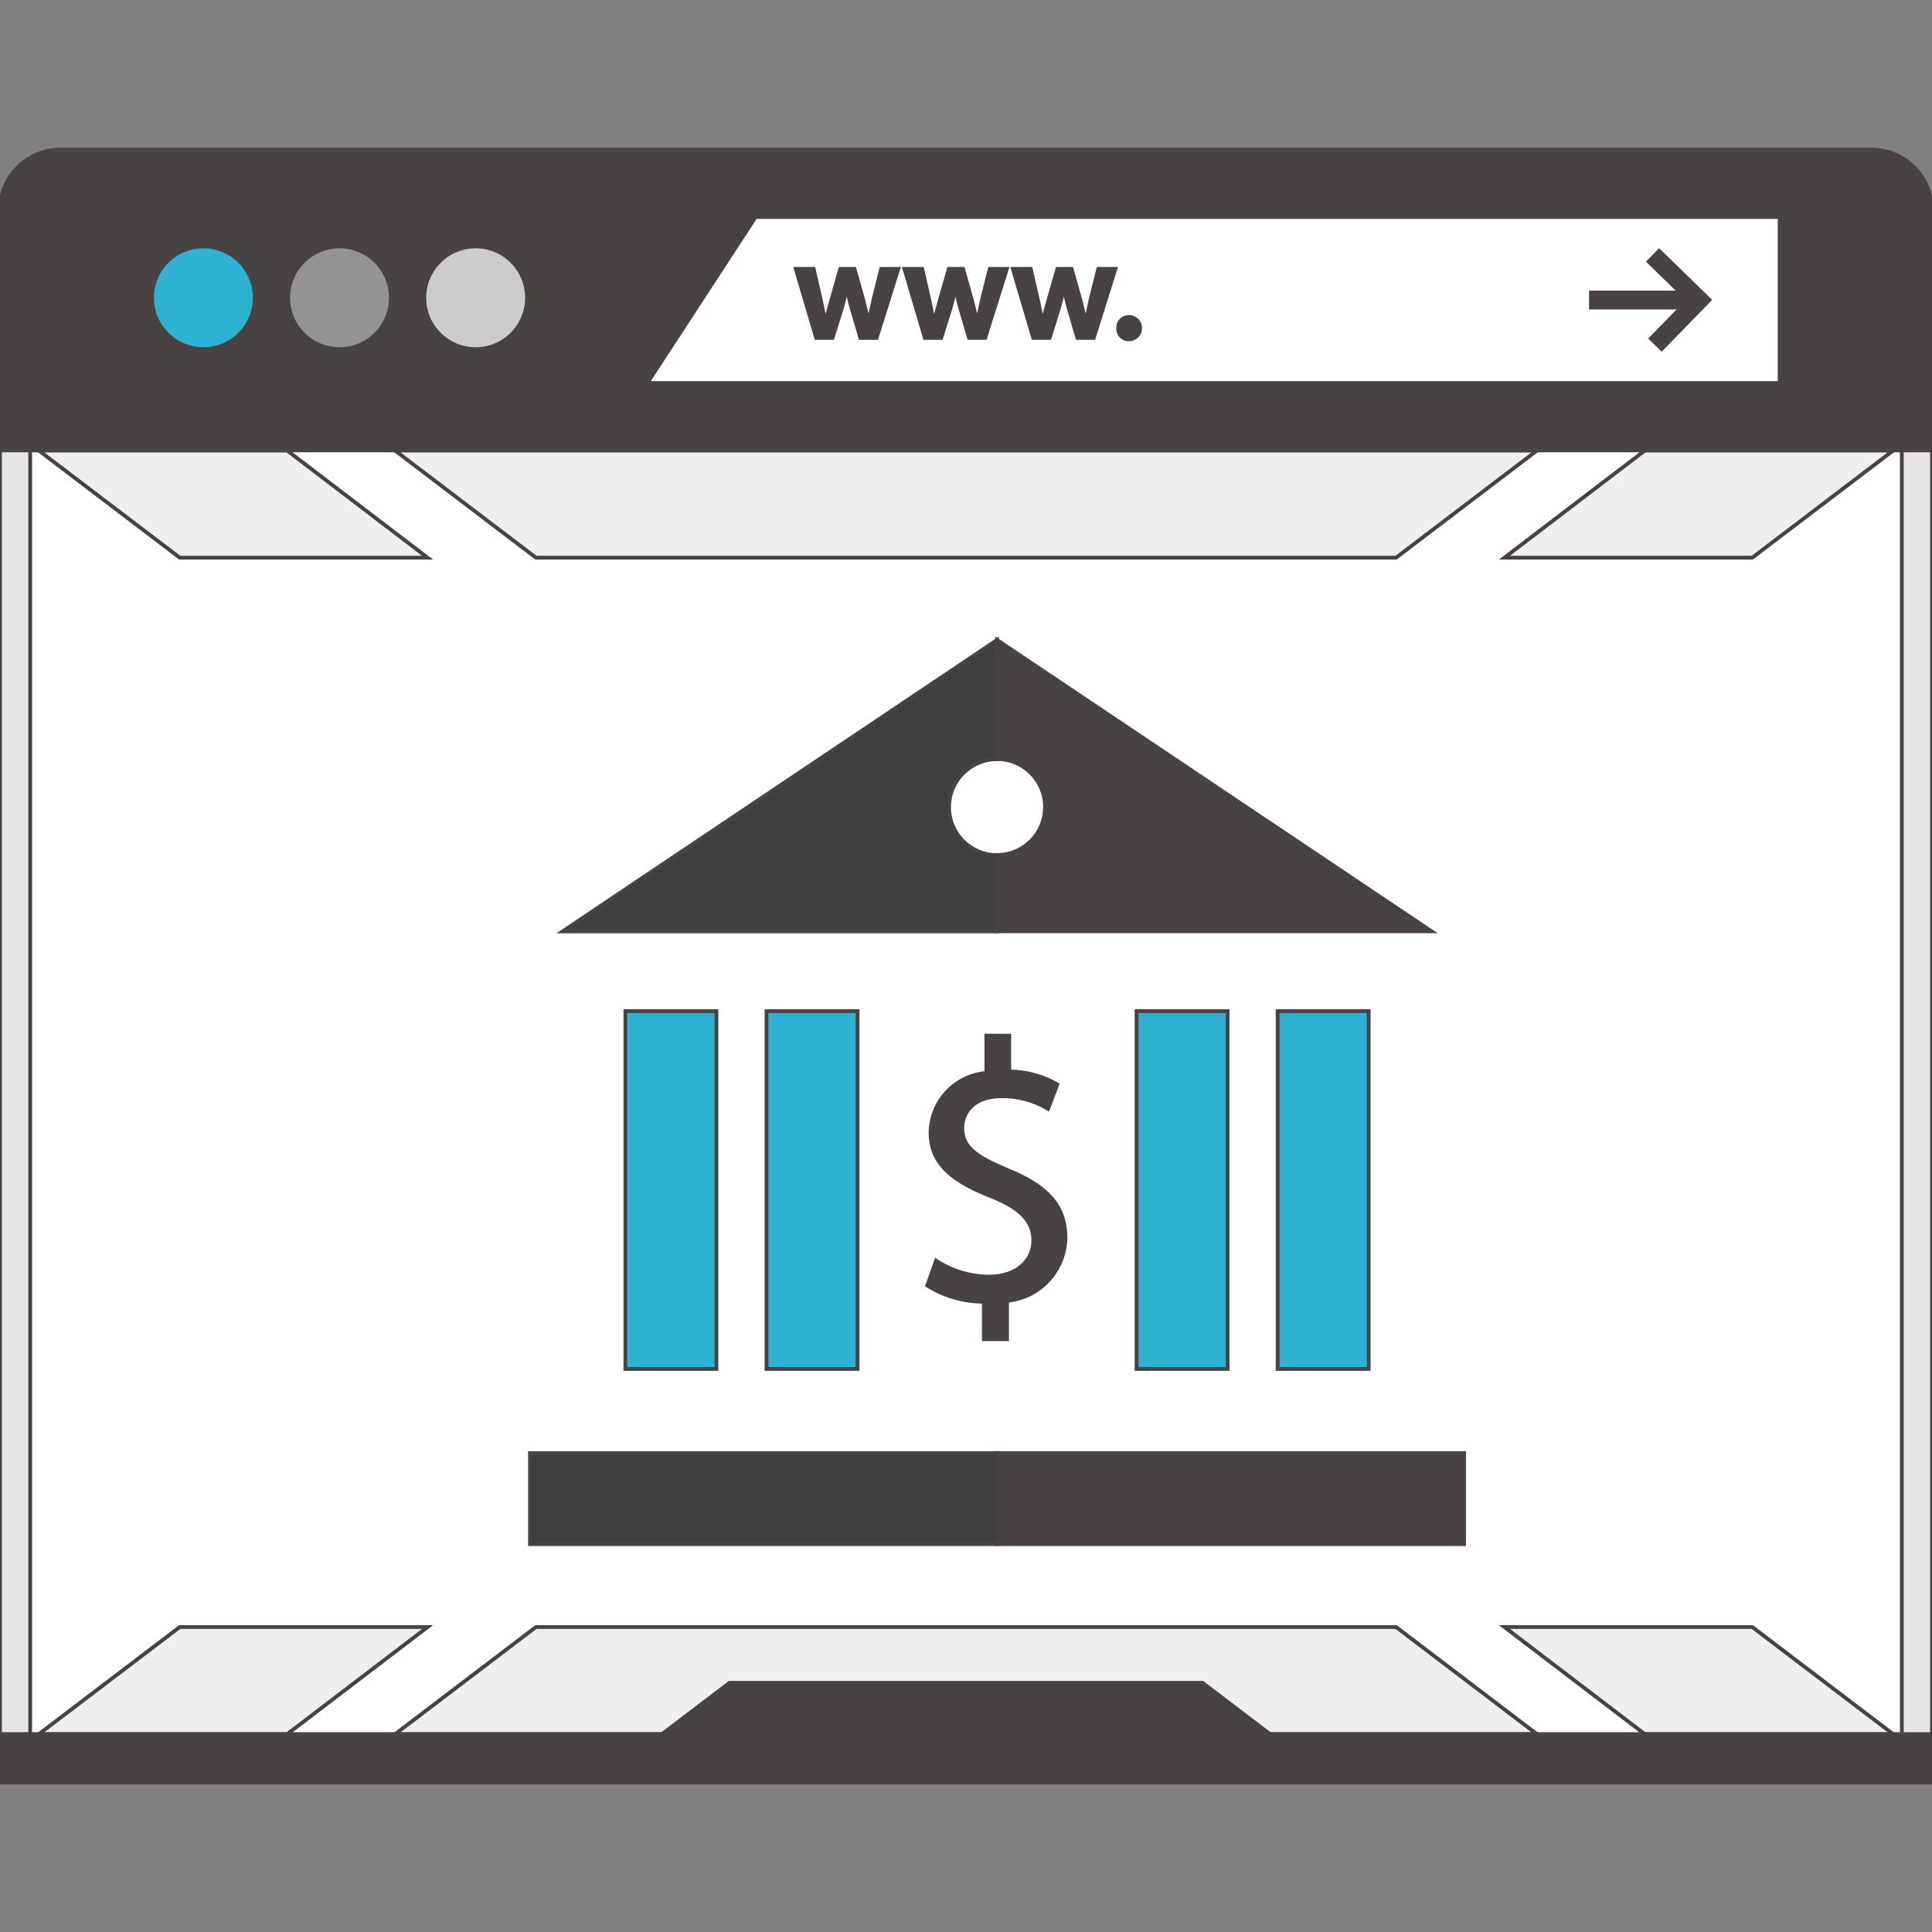 <!DOCTYPE svg PUBLIC "-//W3C//DTD SVG 1.1//EN" "http://www.w3.org/Graphics/SVG/1.1/DTD/svg11.dtd">
<!-- Uploaded to: SVG Repo, www.svgrepo.com, Transformed by: SVG Repo Mixer Tools -->
<svg version="1.1" id="Layer_1" xmlns="http://www.w3.org/2000/svg" xmlns:xlink="http://www.w3.org/1999/xlink" viewBox="0 0 512 512" xml:space="preserve" width="800px" height="800px" fill="#484242" stroke="#484242">
<rect x="0" y="0" width="512" height="512" fill="#808080" stroke="none"/>
<g id="SVGRepo_bgCarrier" stroke-width="0"/>
<g id="SVGRepo_tracerCarrier" stroke-linecap="round" stroke-linejoin="round"/>
<g id="SVGRepo_iconCarrier"> <rect x="4" y="109.86" style="fill:#FFFFFF;" width="503.997" height="358.494"/> <g> <polygon style="fill:#EFEFEF;" points="369.968,431.176 142.032,431.176 104.664,459.592 407.336,459.592 "/> <polygon style="fill:#EFEFEF;" points="113.32,431.176 47.632,431.176 10.256,459.592 76.072,459.592 "/> <polygon style="fill:#EFEFEF;" points="464.368,431.176 398.68,431.176 435.929,459.592 501.744,459.592 "/> <polygon style="fill:#EFEFEF;" points="369.968,147.792 142.032,147.792 104.664,119.376 407.336,119.376 "/> <polygon style="fill:#EFEFEF;" points="113.32,147.792 47.632,147.792 10.256,119.376 76.072,119.376 "/> <polygon style="fill:#EFEFEF;" points="464.368,147.792 398.68,147.792 435.929,119.376 501.744,119.376 "/> </g> <path style="fill:#E5E5E5;" d="M504,113.856v350.496H8V113.856H504 M512,105.856H0v366.497h512V105.856z"/> <path d="M0,119.376V55.64c0.027-8.826,7.174-15.973,16-16h479.961c8.826,0.027,15.973,7.174,16,16v63.728H0V119.376z"/> <polygon style="fill:#FFFFFF;" points="471.624,101.512 171.536,101.512 200.24,57.512 471.624,57.512 "/> <circle style="fill:#2EB2D3;" cx="53.904" cy="78.912" r="13.608"/> <circle style="fill:#939393;" cx="89.976" cy="78.912" r="13.608"/> <circle style="fill:#CCCCCC;" cx="126.054" cy="78.912" r="13.608"/> <path d="M215.624,71.248l1.912,8.312c0.416,1.952,0.8,3.944,1.168,5.936h0.08c0.376-1.992,0.976-4,1.504-5.896l2.4-8.352h3.76 l2.296,8.128c0.56,2.144,1.048,4.136,1.464,6.128h0.08c0.296-1.992,0.712-4,1.2-6.128l2.032-8.128h4.544l-5.752,18.312h-4.312 l-2.176-7.448c-0.566-1.929-1.031-3.886-1.392-5.864h-0.08c-0.337,1.982-0.801,3.941-1.392,5.864l-2.328,7.448h-4.328l-5.424-18.312 L215.624,71.248L215.624,71.248z"/> <path d="M244.392,71.248l1.912,8.312c0.416,1.952,0.8,3.944,1.168,5.936h0.08c0.376-1.992,0.976-4,1.504-5.896l2.4-8.352h3.76 l2.296,8.128c0.559,2.144,1.048,4.136,1.464,6.128h0.08c0.296-1.992,0.712-4,1.2-6.128l2.032-8.128h4.544l-5.752,18.312h-4.288 l-2.176-7.448c-0.566-1.929-1.031-3.886-1.392-5.864h-0.08c-0.337,1.982-0.801,3.941-1.392,5.864l-2.328,7.448h-4.328l-5.416-18.312 L244.392,71.248L244.392,71.248z"/> <path d="M273.16,71.248l1.912,8.312c0.416,1.952,0.8,3.944,1.168,5.936h0.08c0.376-1.992,0.976-4,1.504-5.896l2.4-8.352h3.76 l2.296,8.128c0.56,2.144,1.048,4.136,1.464,6.128h0.08c0.296-1.992,0.712-4,1.2-6.128l2.032-8.128h4.544l-5.752,18.312h-4.328 l-2.176-7.448c-0.566-1.929-1.031-3.886-1.392-5.864h-0.08c-0.336,1.982-0.801,3.941-1.392,5.864l-2.328,7.448h-4.328l-5.416-18.312 L273.16,71.248L273.16,71.248z"/> <path d="M296.313,87c-0.107-1.547,1.061-2.888,2.608-2.995c0.093-0.007,0.187-0.008,0.28-0.005c1.639,0.002,2.966,1.332,2.965,2.971 c-0.002,1.637-1.328,2.963-2.965,2.965c-1.559,0.037-2.853-1.198-2.889-2.757C296.31,87.119,296.31,87.059,296.313,87z"/> <polygon points="342.688,464.216 169.312,464.216 193.312,445.968 318.688,445.968 "/> <rect y="459.591" width="512" height="12.768"/> <polygon points="501.744,459.592 435.929,459.592 407.336,459.592 104.664,459.592 76.072,459.592 10.256,459.592 0,459.592 0,472.36 512,472.36 512,459.592 "/> <polygon points="440.353,92.512 437.496,89.712 447.384,79.552 436.905,69.328 439.696,66.472 453.04,79.472 "/> <rect x="421.619" y="77.513" width="26.416" height="4"/> <g> <rect x="338.59" y="267.965" style="fill:#2EB2D3;" width="24.128" height="94.821"/> <rect x="165.733" y="267.965" style="fill:#2EB2D3;" width="24.128" height="94.821"/> </g> <rect x="264.047" y="385.078" width="123.952" height="24.128"/> <rect x="140.451" y="385.078" style="fill:#3F3F3F;" width="123.952" height="24.128"/> <path d="M260.72,354.872v-9.888c-5.301-0.017-10.493-1.51-14.992-4.312l2.344-6.568c4.199,2.73,9.095,4.194,14.104,4.216 c6.952,0,11.656-4,11.656-9.6c0-5.392-3.824-8.72-11.072-11.656c-9.992-3.912-16.16-8.424-16.16-16.944 c0.126-8.286,6.532-15.117,14.792-15.776v-9.896h6.072v9.496c4.472,0.035,8.859,1.217,12.743,3.432l-2.464,6.464 c-3.728-2.221-7.996-3.373-12.336-3.328c-7.552,0-10.4,4.504-10.4,8.424c0,5.096,3.632,7.64,12.152,11.2 c10.088,4.12,15.2,9.208,15.2,17.928c-0.16,8.687-6.829,15.862-15.48,16.656v10.184h-6.16L260.72,354.872L260.72,354.872z"/> <g> <rect x="203.132" y="267.965" style="fill:#2EB2D3;" width="24.128" height="94.821"/> <rect x="301.2" y="267.965" style="fill:#2EB2D3;" width="24.128" height="94.821"/> </g> <path d="M264.224,169.6v31.552c7.023,0,12.716,5.693,12.716,12.716c0,7.023-5.693,12.716-12.716,12.716v20.216h115.145 L264.224,169.6z"/> <path style="fill:#3F3F3F;" d="M251.512,213.904c0-7.021,5.691-12.712,12.712-12.712l0,0V169.6l-115.144,77.232h115.144v-20.216 C257.204,226.616,251.512,220.925,251.512,213.904z"/> </g>
</svg>